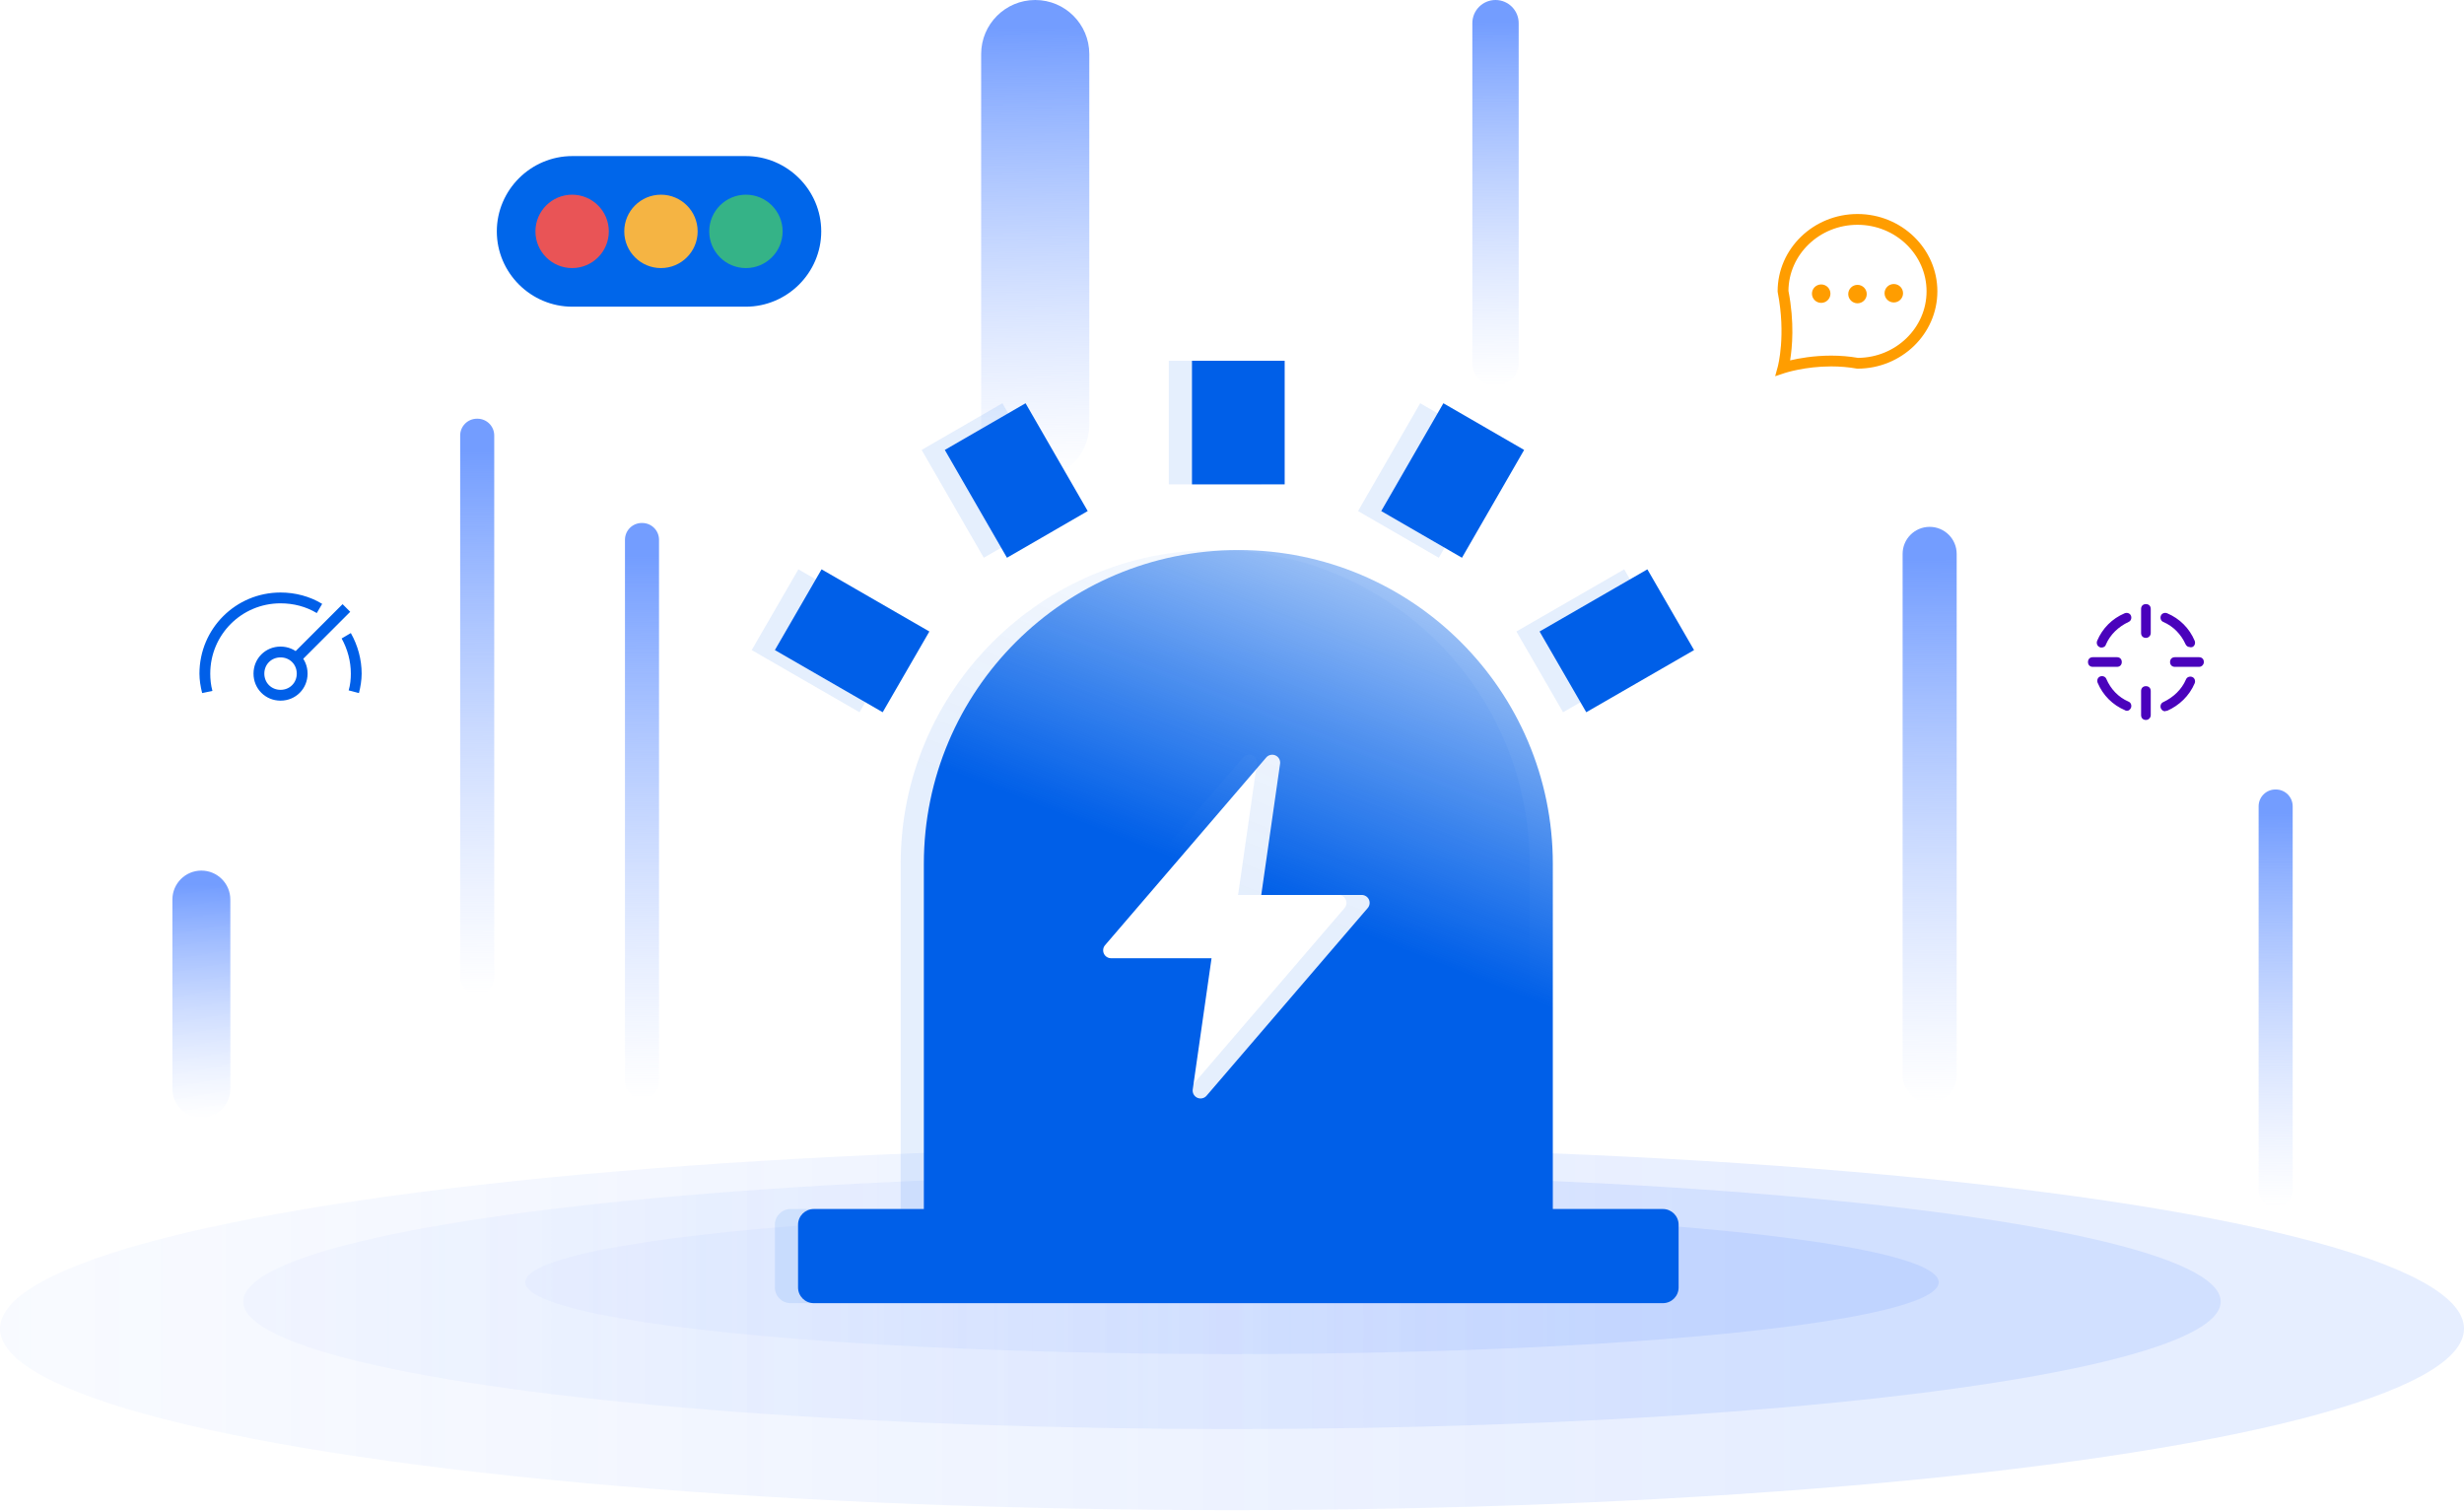 <?xml version="1.0" encoding="UTF-8"?>
<svg width="587px" height="360px" viewBox="0 0 587 360" version="1.1" xmlns="http://www.w3.org/2000/svg" xmlns:xlink="http://www.w3.org/1999/xlink">
    <title>编组 8</title>
    <defs>
        <linearGradient x1="0%" y1="50%" x2="94.268%" y2="49.741%" id="linearGradient-1">
            <stop stop-color="#B0C8FF" stop-opacity="0" offset="0%"></stop>
            <stop stop-color="#739DFF" offset="100%"></stop>
        </linearGradient>
        <linearGradient x1="0%" y1="50%" x2="94.268%" y2="49.721%" id="linearGradient-2">
            <stop stop-color="#B0C8FF" stop-opacity="0" offset="0%"></stop>
            <stop stop-color="#739DFF" offset="100%"></stop>
        </linearGradient>
        <linearGradient x1="0%" y1="50%" x2="94.268%" y2="49.982%" id="linearGradient-3">
            <stop stop-color="#B0C8FF" stop-opacity="0" offset="0%"></stop>
            <stop stop-color="#739DFF" offset="100%"></stop>
        </linearGradient>
        <linearGradient x1="0%" y1="50%" x2="94.268%" y2="49.955%" id="linearGradient-4">
            <stop stop-color="#B0C8FF" stop-opacity="0" offset="0%"></stop>
            <stop stop-color="#739DFF" offset="100%"></stop>
        </linearGradient>
        <linearGradient x1="0%" y1="50%" x2="94.268%" y2="49.966%" id="linearGradient-5">
            <stop stop-color="#B0C8FF" stop-opacity="0" offset="0%"></stop>
            <stop stop-color="#739DFF" offset="100%"></stop>
        </linearGradient>
        <linearGradient x1="0%" y1="50%" x2="94.268%" y2="49.927%" id="linearGradient-6">
            <stop stop-color="#B0C8FF" stop-opacity="0" offset="0%"></stop>
            <stop stop-color="#739DFF" offset="100%"></stop>
        </linearGradient>
        <linearGradient x1="-43.014%" y1="67.369%" x2="74.801%" y2="67.369%" id="linearGradient-7">
            <stop stop-color="#B0C8FF" stop-opacity="0" offset="0%"></stop>
            <stop stop-color="#B0C8FF" stop-opacity="0.011" offset="0%"></stop>
            <stop stop-color="#739DFF" offset="100%"></stop>
        </linearGradient>
        <linearGradient x1="-43.014%" y1="67.369%" x2="74.801%" y2="67.369%" id="linearGradient-8">
            <stop stop-color="#B0C8FF" stop-opacity="0" offset="0%"></stop>
            <stop stop-color="#B0C8FF" stop-opacity="0.011" offset="0%"></stop>
            <stop stop-color="#739DFF" offset="100%"></stop>
        </linearGradient>
        <linearGradient x1="-43.014%" y1="67.369%" x2="74.801%" y2="67.369%" id="linearGradient-9">
            <stop stop-color="#B0C8FF" stop-opacity="0" offset="0%"></stop>
            <stop stop-color="#B0C8FF" stop-opacity="0.011" offset="0%"></stop>
            <stop stop-color="#739DFF" offset="100%"></stop>
        </linearGradient>
        <linearGradient x1="93.994%" y1="0%" x2="8.69%" y2="97.519%" id="linearGradient-10">
            <stop stop-color="#0098F5" offset="0%"></stop>
            <stop stop-color="#005FE8" offset="100%"></stop>
        </linearGradient>
        <linearGradient x1="60.798%" y1="31.214%" x2="8.69%" y2="97.519%" id="linearGradient-11">
            <stop stop-color="#0098F5" offset="0%"></stop>
            <stop stop-color="#0097F5" offset="24.084%"></stop>
            <stop stop-color="#005FE8" offset="100%"></stop>
        </linearGradient>
        <linearGradient x1="83.328%" y1="-16.316%" x2="54.206%" y2="46.346%" id="linearGradient-12">
            <stop stop-color="#B0C8FF" stop-opacity="0" offset="0%"></stop>
            <stop stop-color="#739DFF" offset="100%"></stop>
        </linearGradient>
        <linearGradient x1="83.328%" y1="-16.316%" x2="54.206%" y2="46.346%" id="linearGradient-13">
            <stop stop-color="#005FE8" stop-opacity="0" offset="0%"></stop>
            <stop stop-color="#005FE8" offset="100%"></stop>
        </linearGradient>
    </defs>
    <g id="页面-1" stroke="none" stroke-width="1" fill="none" fill-rule="evenodd">
        <g id="首页" transform="translate(-1033, -5694)">
            <g id="编组-8" transform="translate(1033, 5694)">
                <path d="M202.46,44.163 L290.786,44.163 C297.9,44.163 303.667,49.93 303.667,57.044 C303.667,64.158 297.9,69.925 290.786,69.925 L202.46,69.925 C195.346,69.925 189.579,64.158 189.579,57.044 C189.579,49.93 195.346,44.163 202.46,44.163 Z" id="矩形备份-28" fill="url(#linearGradient-1)" transform="translate(246.623, 57.044) rotate(-90) translate(-246.623, -57.044) "></path>
                <path d="M25.431,229.932 L70.514,229.932 C74.325,229.932 77.415,233.022 77.415,236.833 C77.415,240.644 74.325,243.733 70.514,243.733 L25.431,243.733 C21.62,243.733 18.531,240.644 18.531,236.833 C18.531,233.022 21.62,229.932 25.431,229.932 Z" id="矩形备份-42" fill="url(#linearGradient-2)" transform="translate(47.973, 236.833) rotate(-90) translate(-47.973, -236.833) "></path>
                <path d="M49.14,164.231 L178.229,164.231 C180.439,164.231 182.229,166.022 182.229,168.231 L182.229,168.345 C182.229,170.554 180.439,172.345 178.229,172.345 L49.14,172.345 C46.931,172.345 45.14,170.554 45.14,168.345 L45.14,168.231 C45.14,166.022 46.931,164.231 49.14,164.231 Z" id="矩形备份-37" fill="url(#linearGradient-3)" transform="translate(113.685, 168.288) rotate(-90) translate(-113.685, -168.288) "></path>
                <path d="M88.399,189.073 L217.488,189.073 C219.697,189.073 221.488,190.864 221.488,193.073 L221.488,193.187 C221.488,195.396 219.697,197.187 217.488,197.187 L88.399,197.187 C86.189,197.187 84.399,195.396 84.399,193.187 L84.399,193.073 C84.399,190.864 86.189,189.073 88.399,189.073 Z" id="矩形备份-38" fill="url(#linearGradient-3)" transform="translate(152.943, 193.13) rotate(-90) translate(-152.943, -193.13) "></path>
                <path d="M397.597,187.609 L521.805,187.609 C525.362,187.609 528.245,190.493 528.245,194.05 C528.245,197.607 525.362,200.49 521.805,200.49 L397.597,200.49 C394.04,200.49 391.156,197.607 391.156,194.05 C391.156,190.493 394.04,187.609 397.597,187.609 Z" id="矩形备份-39" fill="url(#linearGradient-4)" transform="translate(459.701, 194.05) rotate(-90) translate(-459.701, -194.05) "></path>
                <path d="M496.446,233.696 L587.813,233.696 C590.022,233.696 591.813,235.487 591.813,237.696 L591.813,237.81 C591.813,240.019 590.022,241.81 587.813,241.81 L496.446,241.81 C494.237,241.81 492.446,240.019 492.446,237.81 L492.446,237.696 C492.446,235.487 494.237,233.696 496.446,233.696 Z" id="矩形备份-40" fill="url(#linearGradient-5)" transform="translate(542.13, 237.753) rotate(-90) translate(-542.13, -237.753) "></path>
                <path d="M315.794,40.483 L396.76,40.483 C399.809,40.483 402.28,42.954 402.28,46.003 C402.28,49.052 399.809,51.524 396.76,51.524 L315.794,51.524 C312.745,51.524 310.274,49.052 310.274,46.003 C310.274,42.954 312.745,40.483 315.794,40.483 Z" id="矩形备份-41" fill="url(#linearGradient-6)" transform="translate(356.277, 46.003) rotate(-90) translate(-356.277, -46.003) "></path>
                <ellipse id="椭圆形" fill="url(#linearGradient-7)" opacity="0.178" cx="293.5" cy="305.465" rx="168.371" ry="17.104"></ellipse>
                <ellipse id="椭圆形" fill="url(#linearGradient-8)" opacity="0.178" cx="293.5" cy="310.065" rx="235.536" ry="30.362"></ellipse>
                <ellipse id="椭圆形" fill="url(#linearGradient-9)" opacity="0.178" cx="293.5" cy="316.505" rx="293.5" ry="43.243"></ellipse>
                <g id="员工渠道APP-指标" transform="translate(45.673, 132.866)" fill="#005FE8" fill-rule="nonzero">
                    <rect id="矩形" opacity="0" x="0" y="0" width="41.403" height="41.403"></rect>
                    <path d="M21.161,34.042 C17.555,34.042 14.721,31.209 14.721,27.602 C14.721,23.995 17.555,21.161 21.161,21.161 C24.768,21.161 27.602,23.995 27.602,27.602 C27.602,31.209 24.768,34.042 21.161,34.042 Z M21.161,23.738 C18.972,23.738 17.297,25.412 17.297,27.602 C17.297,29.792 18.972,31.466 21.161,31.466 C23.351,31.466 25.026,29.792 25.026,27.602 C25.026,25.412 23.351,23.738 21.161,23.738 Z M35.938,11.056 L37.76,12.878 L25.737,24.9 L23.915,23.079 L35.938,11.056 Z M2.484,32.239 C2.098,30.693 1.84,29.148 1.84,27.602 C1.84,16.911 10.47,8.281 21.161,8.281 C24.639,8.281 28.117,9.182 31.08,10.986 L29.792,13.175 C27.215,11.63 24.253,10.857 21.161,10.857 C11.887,10.857 4.416,18.328 4.416,27.602 C4.416,28.89 4.545,30.307 4.932,31.724 L2.484,32.239 Z M39.839,32.239 L37.391,31.595 C37.778,30.307 37.907,28.89 37.907,27.602 C37.907,24.639 37.134,21.805 35.717,19.229 L37.907,17.941 C39.581,20.904 40.483,24.253 40.483,27.602 C40.483,29.148 40.225,30.693 39.839,32.239 Z" id="形状"></path>
                </g>
                <g id="指标" transform="translate(493.743, 139.306)" fill="#4A02BC" fill-rule="nonzero">
                    <rect id="矩形" opacity="0" x="0" y="0" width="34.962" height="34.962"></rect>
                    <path d="M10.581,19.551 L4.83,19.551 C4.14,19.551 3.68,19.091 3.68,18.401 C3.68,17.711 4.14,17.251 4.83,17.251 L10.581,17.251 C11.271,17.251 11.731,17.711 11.731,18.401 C11.731,19.091 11.271,19.551 10.581,19.551 Z M31.282,18.401 C31.282,17.711 30.822,17.251 30.132,17.251 L24.382,17.251 C23.692,17.251 23.232,17.711 23.232,18.401 C23.232,19.091 23.692,19.551 24.382,19.551 L30.132,19.551 C30.822,19.551 31.282,18.976 31.282,18.401 Z M18.631,31.052 L18.631,25.302 C18.631,24.612 18.171,24.152 17.481,24.152 C16.791,24.152 16.331,24.612 16.331,25.302 L16.331,31.052 C16.331,31.742 16.791,32.202 17.481,32.202 C18.171,32.202 18.631,31.627 18.631,31.052 Z M18.631,11.501 L18.631,5.75 C18.631,5.06 18.171,4.6 17.481,4.6 C16.791,4.6 16.331,5.06 16.331,5.75 L16.331,11.501 C16.331,12.191 16.791,12.651 17.481,12.651 C18.171,12.651 18.631,12.076 18.631,11.501 Z M28.522,14.836 C29.097,14.606 29.327,13.916 29.097,13.341 C27.832,10.351 25.532,8.051 22.542,6.785 C21.966,6.555 21.276,6.785 21.046,7.361 C20.816,7.936 21.046,8.626 21.621,8.856 C24.037,9.891 25.877,11.846 26.912,14.146 C27.142,14.606 27.487,14.836 27.947,14.836 C28.177,14.951 28.292,14.836 28.522,14.836 L28.522,14.836 Z M7.936,14.261 C8.971,11.846 10.926,10.006 13.341,8.856 C13.916,8.626 14.146,7.936 13.916,7.361 C13.686,6.785 12.996,6.555 12.421,6.785 C9.431,8.051 7.13,10.351 5.865,13.341 C5.635,13.916 5.865,14.606 6.44,14.836 C6.555,14.951 6.785,14.951 6.9,14.951 C7.361,14.951 7.821,14.721 7.936,14.261 L7.936,14.261 Z M13.916,29.327 C14.146,28.752 13.916,28.062 13.341,27.832 C10.926,26.797 9.086,24.842 8.051,22.427 C7.821,21.851 7.13,21.621 6.555,21.851 C5.98,22.082 5.75,22.772 5.98,23.347 C7.245,26.337 9.546,28.637 12.536,29.902 C12.651,30.017 12.881,30.017 12.996,30.017 C13.341,30.017 13.686,29.787 13.916,29.327 Z M22.542,30.017 C25.417,28.752 27.832,26.452 29.097,23.462 C29.327,22.887 29.097,22.197 28.522,21.966 C27.947,21.736 27.257,21.966 27.027,22.542 C25.992,24.957 24.037,26.797 21.621,27.947 C21.046,28.177 20.816,28.867 21.046,29.442 C21.276,29.902 21.621,30.132 22.082,30.132 C22.197,30.017 22.427,30.017 22.542,30.017 L22.542,30.017 Z" id="形状"></path>
                </g>
                <g id="消息" transform="translate(420.138, 48.22)" fill="#FF9D00" fill-rule="nonzero">
                    <rect id="矩形" opacity="0" x="0" y="0" width="44.163" height="44.163"></rect>
                    <path d="M2.76,41.403 L3.393,39.083 C3.414,39.01 5.374,31.633 3.372,21.425 L3.347,21.179 C3.347,11.023 11.883,2.76 22.375,2.76 C32.867,2.76 41.403,11.023 41.403,21.179 C41.403,31.336 32.867,39.599 22.375,39.599 L22.149,39.579 C20.219,39.236 18.182,39.063 16.098,39.063 C9.85,39.063 5.093,40.625 5.045,40.641 L2.76,41.403 L2.76,41.403 Z M5.925,21.057 C7.388,28.608 6.82,34.607 6.319,37.631 C8.416,37.133 11.923,36.494 16.098,36.494 C18.292,36.494 20.441,36.674 22.486,37.029 C31.506,36.971 38.826,29.883 38.826,21.179 C38.826,12.439 31.446,5.33 22.375,5.33 C13.346,5.33 5.993,12.374 5.925,21.057 Z M15.501,21.734 C15.501,22.711 14.706,23.503 13.726,23.503 C12.746,23.503 11.952,22.711 11.952,21.734 C11.952,20.757 12.746,19.965 13.726,19.965 C14.706,19.965 15.501,20.757 15.501,21.734 L15.501,21.734 Z M13.726,23.931 C12.511,23.931 11.523,22.946 11.523,21.734 C11.523,20.522 12.511,19.537 13.726,19.537 C14.941,19.537 15.93,20.522 15.93,21.734 C15.93,22.946 14.941,23.931 13.726,23.931 L13.726,23.931 L13.726,23.931 Z M13.726,20.393 C12.984,20.393 12.381,20.995 12.381,21.734 C12.381,22.474 12.984,23.075 13.726,23.075 C14.467,23.075 15.071,22.474 15.071,21.734 C15.071,20.995 14.467,20.393 13.726,20.393 Z M24.148,21.834 C24.148,22.811 23.355,23.604 22.375,23.604 C21.395,23.604 20.6,22.811 20.6,21.834 C20.6,20.858 21.395,20.065 22.375,20.065 C23.355,20.065 24.148,20.858 24.148,21.834 L24.148,21.834 Z M22.375,24.032 C21.16,24.032 20.171,23.046 20.171,21.834 C20.171,20.623 21.16,19.637 22.375,19.637 C23.59,19.637 24.578,20.623 24.578,21.834 C24.578,23.046 23.59,24.032 22.375,24.032 Z M22.375,20.494 C21.634,20.494 21.03,21.095 21.03,21.834 C21.03,22.574 21.634,23.175 22.375,23.175 C23.116,23.175 23.719,22.574 23.719,21.834 C23.719,21.095 23.116,20.494 22.375,20.494 L22.375,20.494 L22.375,20.494 Z M32.797,21.634 C32.797,22.61 32.003,23.403 31.023,23.403 C30.043,23.403 29.249,22.61 29.249,21.634 C29.249,20.657 30.043,19.865 31.023,19.865 C32.003,19.865 32.797,20.657 32.797,21.634 Z M31.023,23.831 C29.808,23.831 28.82,22.845 28.82,21.634 C28.82,20.422 29.808,19.436 31.023,19.436 C32.239,19.436 33.227,20.422 33.227,21.634 C33.227,22.845 32.239,23.831 31.023,23.831 L31.023,23.831 Z M31.023,20.293 C30.282,20.293 29.679,20.895 29.679,21.634 C29.679,22.373 30.282,22.975 31.023,22.975 C31.765,22.975 32.368,22.373 32.368,21.634 C32.368,20.895 31.765,20.293 31.023,20.293 Z" id="形状"></path>
                </g>
                <g id="红绿灯" transform="translate(157, 55.58) rotate(-90) translate(-157, -55.58) translate(112.837, 11.417)" fill-rule="nonzero">
                    <rect id="矩形" fill="#000000" opacity="0" x="0" y="0" width="88.326" height="88.326"></rect>
                    <path d="M44.623,82.806 C34.756,82.806 26.682,74.706 26.682,64.808 L26.682,23.518 C26.682,13.62 34.756,5.52 44.623,5.52 C54.49,5.52 62.564,13.62 62.564,23.518 L62.564,64.808 C62.566,74.706 54.492,82.806 44.623,82.806 L44.623,82.806 Z" id="路径" fill="#0066EA"></path>
                    <path d="M35.882,23.462 C35.882,28.289 39.796,32.202 44.623,32.202 C49.45,32.202 53.364,28.289 53.364,23.462 C53.364,18.634 49.45,14.721 44.623,14.721 C39.796,14.721 35.882,18.634 35.882,23.462 L35.882,23.462 Z" id="路径" fill="#E95456"></path>
                    <path d="M35.882,44.623 C35.882,49.45 39.796,53.364 44.623,53.364 C49.45,53.364 53.364,49.45 53.364,44.623 C53.364,39.796 49.45,35.882 44.623,35.882 C39.796,35.882 35.882,39.796 35.882,44.623 L35.882,44.623 Z" id="路径" fill="#F5B443"></path>
                    <path d="M35.882,64.864 C35.882,69.692 39.796,73.605 44.623,73.605 C49.45,73.605 53.364,69.692 53.364,64.864 C53.364,60.037 49.45,56.124 44.623,56.124 C39.796,56.124 35.882,60.037 35.882,64.864 L35.882,64.864 Z" id="路径" fill="#35B387"></path>
                </g>
                <g id="紧急告警" opacity="0.104" transform="translate(168.961, 77.662)">
                    <rect id="矩形" fill="#005FE8" fill-rule="nonzero" opacity="0" x="0" y="0" width="239.216" height="239.216"></rect>
                    <path d="M120.528,53.364 C161.905,53.364 195.448,86.833 195.448,128.119 L195.448,128.119 L195.448,210.349 L221.669,210.349 C223.738,210.349 225.415,212.023 225.415,214.087 L225.415,214.087 L225.415,229.038 C225.415,231.102 223.738,232.776 221.669,232.776 L221.669,232.776 L19.387,232.776 C17.318,232.776 15.641,231.102 15.641,229.038 L15.641,229.038 L15.641,214.087 C15.641,212.023 17.318,210.349 19.387,210.349 L19.387,210.349 L45.609,210.349 L45.609,128.119 C45.609,86.833 79.151,53.364 120.528,53.364 Z M127.197,102.758 L88.763,147.515 C88.296,148.075 88.194,148.853 88.501,149.513 C88.807,150.174 89.467,150.599 90.196,150.605 L114.147,150.605 L109.658,181.913 C109.564,182.729 110.01,183.512 110.76,183.848 C111.511,184.184 112.393,183.995 112.94,183.382 L151.373,138.624 C151.84,138.065 151.942,137.287 151.636,136.626 C151.329,135.966 150.669,135.541 149.94,135.535 L125.99,135.535 L130.478,104.227 C130.572,103.411 130.127,102.628 129.376,102.292 C128.626,101.956 127.744,102.144 127.197,102.758 Z" id="形状结合" fill="url(#linearGradient-13)"></path>
                    <polygon id="路径" fill="#005FE8" fill-rule="nonzero" points="109.487 8.281 131.569 8.281 131.569 37.723 109.487 37.723"></polygon>
                    <polygon id="路径" fill="#005FE8" fill-rule="nonzero" points="50.603 29.522 69.839 18.401 84.646 44.083 65.411 55.204"></polygon>
                    <polygon id="路径" fill="#005FE8" fill-rule="nonzero" points="10.121 77.199 21.241 57.964 46.923 72.771 35.803 92.006"></polygon>
                    <polygon id="路径" fill="#005FE8" fill-rule="nonzero" points="192.293 72.771 217.975 57.964 229.096 77.199 203.414 92.006"></polygon>
                    <polygon id="路径" fill="#005FE8" fill-rule="nonzero" points="154.571 44.083 169.378 18.401 188.613 29.522 173.806 55.204 154.571 44.083"></polygon>
                </g>
                <g id="紧急告警" transform="translate(174.481, 77.662)">
                    <rect id="矩形" fill="#005FE8" fill-rule="nonzero" opacity="0" x="0" y="0" width="239.216" height="239.216"></rect>
                    <path d="M120.528,53.364 C161.905,53.364 195.448,86.833 195.448,128.119 L195.448,128.119 L195.448,210.349 L221.669,210.349 C223.738,210.349 225.415,212.023 225.415,214.087 L225.415,214.087 L225.415,229.038 C225.415,231.102 223.738,232.776 221.669,232.776 L221.669,232.776 L19.387,232.776 C17.318,232.776 15.641,231.102 15.641,229.038 L15.641,229.038 L15.641,214.087 C15.641,212.023 17.318,210.349 19.387,210.349 L19.387,210.349 L45.609,210.349 L45.609,128.119 C45.609,86.833 79.151,53.364 120.528,53.364 Z M127.197,102.758 L88.763,147.515 C88.296,148.075 88.194,148.853 88.501,149.513 C88.807,150.174 89.467,150.599 90.196,150.605 L114.147,150.605 L109.658,181.913 C109.564,182.729 110.01,183.512 110.76,183.848 C111.511,184.184 112.393,183.995 112.94,183.382 L151.373,138.624 C151.84,138.065 151.942,137.287 151.636,136.626 C151.329,135.966 150.669,135.541 149.94,135.535 L125.99,135.535 L130.478,104.227 C130.572,103.411 130.127,102.628 129.376,102.292 C128.626,101.956 127.744,102.144 127.197,102.758 Z" id="形状结合" fill="url(#linearGradient-13)"></path>
                    <polygon id="路径" fill="#005FE8" fill-rule="nonzero" points="109.487 8.281 131.569 8.281 131.569 37.723 109.487 37.723"></polygon>
                    <polygon id="路径" fill="#005FE8" fill-rule="nonzero" points="50.603 29.522 69.839 18.401 84.646 44.083 65.411 55.204"></polygon>
                    <polygon id="路径" fill="#005FE8" fill-rule="nonzero" points="10.121 77.199 21.241 57.964 46.923 72.771 35.803 92.006"></polygon>
                    <polygon id="路径" fill="#005FE8" fill-rule="nonzero" points="192.293 72.771 217.975 57.964 229.096 77.199 203.414 92.006"></polygon>
                    <polygon id="路径" fill="#005FE8" fill-rule="nonzero" points="154.571 44.083 169.378 18.401 188.613 29.522 173.806 55.204 154.571 44.083"></polygon>
                </g>
            </g>
        </g>
    </g>
</svg>